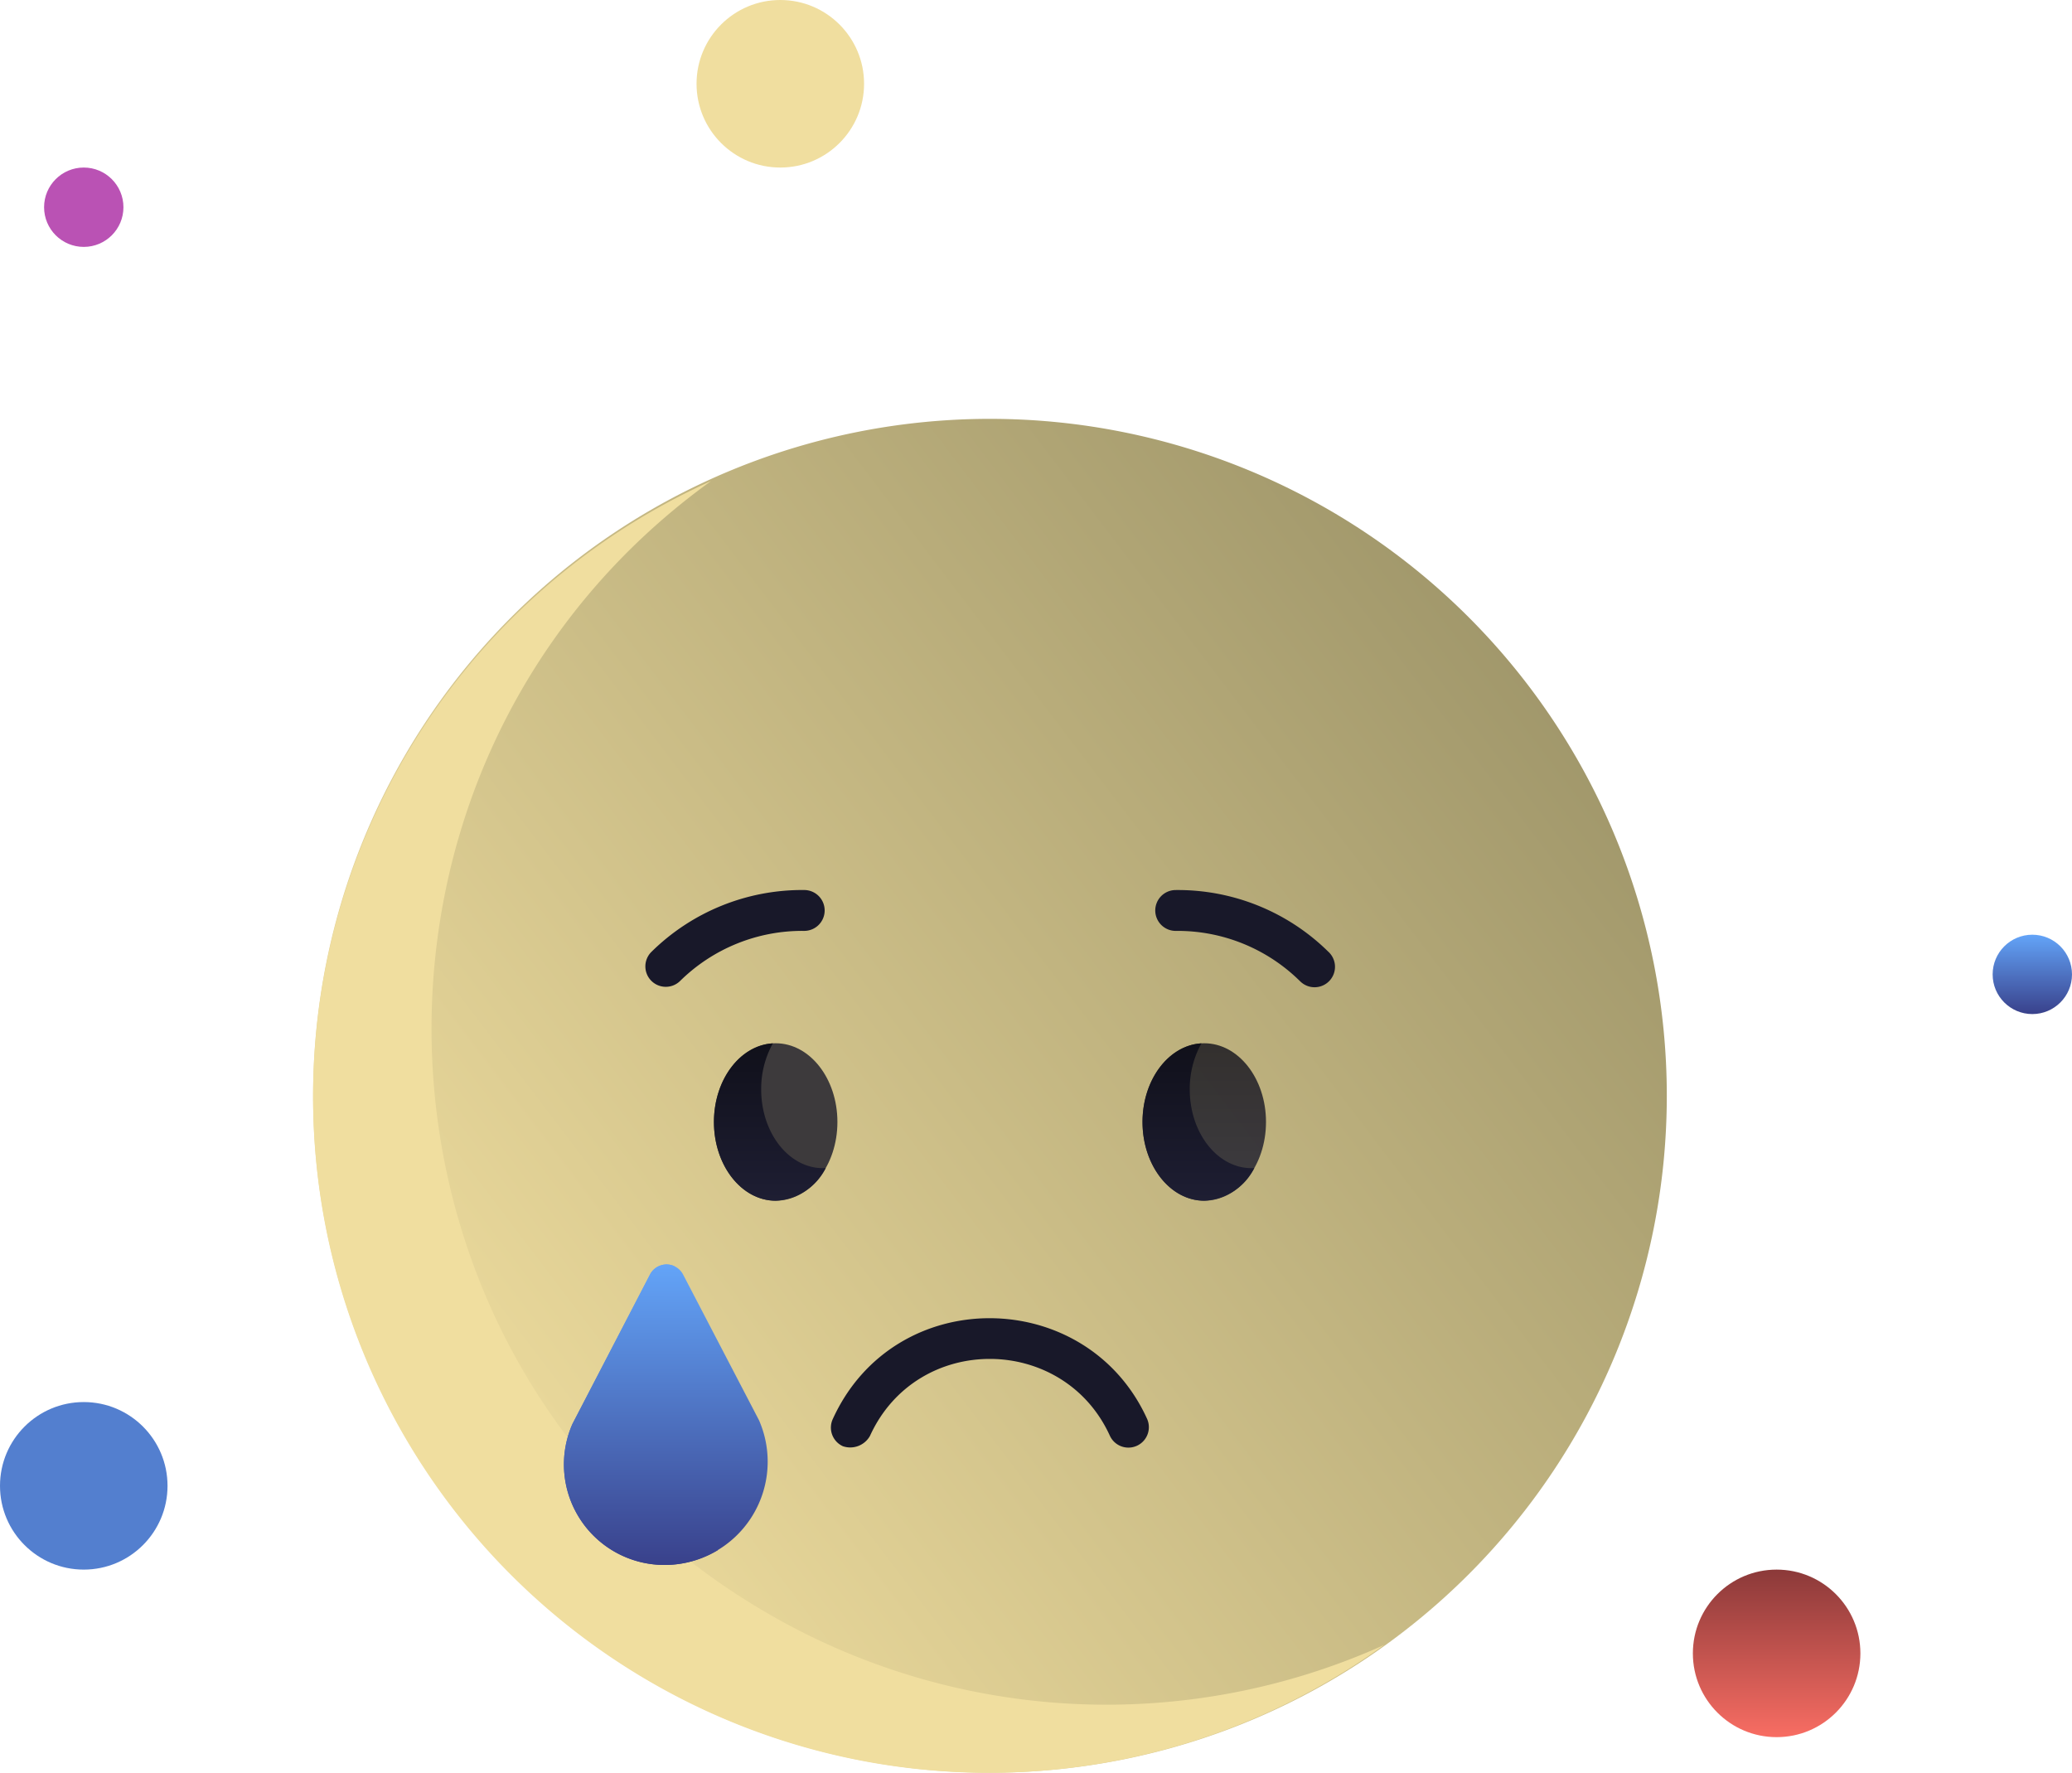 <svg xmlns="http://www.w3.org/2000/svg" xmlns:xlink="http://www.w3.org/1999/xlink" width="235" height="201.044" viewBox="0 0 235 201.044">
  <defs>
    <linearGradient id="linear-gradient" x1="0.095" y1="0.797" x2="1.313" y2="-0.13" gradientUnits="objectBoundingBox">
      <stop offset="0" stop-color="#f0de9f"/>
      <stop offset="1" stop-color="#787350"/>
    </linearGradient>
    <linearGradient id="linear-gradient-2" x1="0.5" x2="0.5" y2="1" gradientUnits="objectBoundingBox">
      <stop offset="0" stop-color="#10101a"/>
      <stop offset="1" stop-color="#1e1e33"/>
    </linearGradient>
    <linearGradient id="linear-gradient-3" x1="0.5" x2="0.5" y2="1" gradientUnits="objectBoundingBox">
      <stop offset="0" stop-color="#63a4f8"/>
      <stop offset="1" stop-color="#39418b"/>
    </linearGradient>
    <linearGradient id="linear-gradient-8" x1="0.5" x2="0.5" y2="1" gradientUnits="objectBoundingBox">
      <stop offset="0" stop-color="#8b3939"/>
      <stop offset="1" stop-color="#f86d63"/>
    </linearGradient>
  </defs>
  <g id="Group_5105" data-name="Group 5105" transform="translate(-75 -132)">
    <g id="sad" transform="translate(110.5 179.5)">
      <path id="Path_26" data-name="Path 26" d="M76.766,0A76.766,76.766,0,1,1,0,76.766,76.766,76.766,0,0,1,76.766,0Z" transform="translate(0.012 0)" fill="url(#linear-gradient)"/>
      <path id="Path_18" data-name="Path 18" d="M51.7,152.009C3.373,124.105.438,55.773,45.139,23.523A76.632,76.632,0,1,0,121.515,155.5,76.52,76.52,0,0,1,51.7,152.009Z" transform="translate(0 -16.468)" fill="#f0de9f"/>
      <ellipse id="Ellipse_9" data-name="Ellipse 9" cx="7.003" cy="8.928" rx="7.003" ry="8.928" transform="translate(45.471 70.81)" fill="#181829" opacity="0.8"/>
      <path id="Path_19" data-name="Path 19" d="M163.974,250.287c-3.867,0-7-4-7-8.928a10.617,10.617,0,0,1,1.326-5.225c-3.718.214-6.682,4.124-6.682,8.918,0,4.931,3.135,8.928,7,8.928a6.679,6.679,0,0,0,5.676-3.7C164.188,250.282,164.081,250.287,163.974,250.287Z" transform="translate(-106.143 -165.314)" fill="url(#linear-gradient-2)"/>
      <g id="Group_4341" data-name="Group 4341" transform="translate(37.695 53.428)">
        <path id="Path_20" data-name="Path 20" d="M197.2,354.581a2.318,2.318,0,0,1-1.151-3.068c7.008-15.422,28.833-15.111,35.67,0a2.318,2.318,0,0,1-4.223,1.91c-5.232-11.566-21.889-11.747-27.228,0A2.571,2.571,0,0,1,197.2,354.581Z" transform="translate(-174.799 -291.501)" fill="#181829"/>
        <path id="Path_21" data-name="Path 21" d="M334.953,188.483a19.74,19.74,0,0,0-14.041-5.7,2.317,2.317,0,1,1-.094-4.633,24.315,24.315,0,0,1,17.339,6.985,2.317,2.317,0,1,1-3.2,3.349Z" transform="translate(-260.706 -178.143)" fill="#181829"/>
        <path id="Path_22" data-name="Path 22" d="M126.329,188.411a2.317,2.317,0,0,1,.073-3.276,24.341,24.341,0,0,1,17.339-6.985,2.317,2.317,0,1,1-.094,4.633,19.743,19.743,0,0,0-14.041,5.7A2.317,2.317,0,0,1,126.329,188.411Z" transform="translate(-125.686 -178.145)" fill="#181829"/>
      </g>
      <path id="Path_23" data-name="Path 23" d="M106.25,353.819h0A11.712,11.712,0,0,0,116.973,337.4l-8.608-16.52a2.114,2.114,0,0,0-3.75,0l-8.8,16.951A11.4,11.4,0,0,0,106.25,353.819Z" transform="translate(-66.392 -223.846)" fill="url(#linear-gradient-3)"/>
      <path id="Path_24" data-name="Path 24" d="M103.945,340.379l2.517-18.935a2.076,2.076,0,0,1,.937-1.487,2.111,2.111,0,0,0-2.786.932l-8.8,16.951a11.4,11.4,0,0,0,10.44,15.987h0a11.6,11.6,0,0,0,6.061-1.683A11.4,11.4,0,0,1,103.945,340.379Z" transform="translate(-66.391 -223.855)" fill="url(#linear-gradient-3)"/>
      <ellipse id="Ellipse_10" data-name="Ellipse 10" cx="7.003" cy="8.928" rx="7.003" ry="8.928" transform="translate(94.08 70.81)" opacity="0.8" fill="url(#linear-gradient-2)"/>
      <path id="Path_25" data-name="Path 25" d="M326.045,250.287c-3.867,0-7-4-7-8.928a10.617,10.617,0,0,1,1.326-5.225c-3.718.214-6.682,4.124-6.682,8.918,0,4.931,3.135,8.928,7,8.928a6.679,6.679,0,0,0,5.676-3.7C326.259,250.282,326.152,250.287,326.045,250.287Z" transform="translate(-219.607 -165.314)" fill="url(#linear-gradient-2)"/>
    </g>
    <circle id="Ellipse_11" data-name="Ellipse 11" cx="4.5" cy="4.5" r="4.5" transform="translate(80 151)" fill="#ba52b4"/>
    <circle id="Ellipse_15" data-name="Ellipse 15" cx="4.5" cy="4.5" r="4.5" transform="translate(301 238)" fill="url(#linear-gradient-3)"/>
    <circle id="Ellipse_12" data-name="Ellipse 12" cx="9.5" cy="9.5" r="9.5" transform="translate(154 132)" fill="#f0de9f"/>
    <circle id="Ellipse_13" data-name="Ellipse 13" cx="9.5" cy="9.5" r="9.5" transform="translate(75 291)" fill="#537fcf"/>
    <circle id="Ellipse_14" data-name="Ellipse 14" cx="9.5" cy="9.5" r="9.5" transform="translate(267 310)" fill="url(#linear-gradient-8)"/>
  </g>
</svg>
